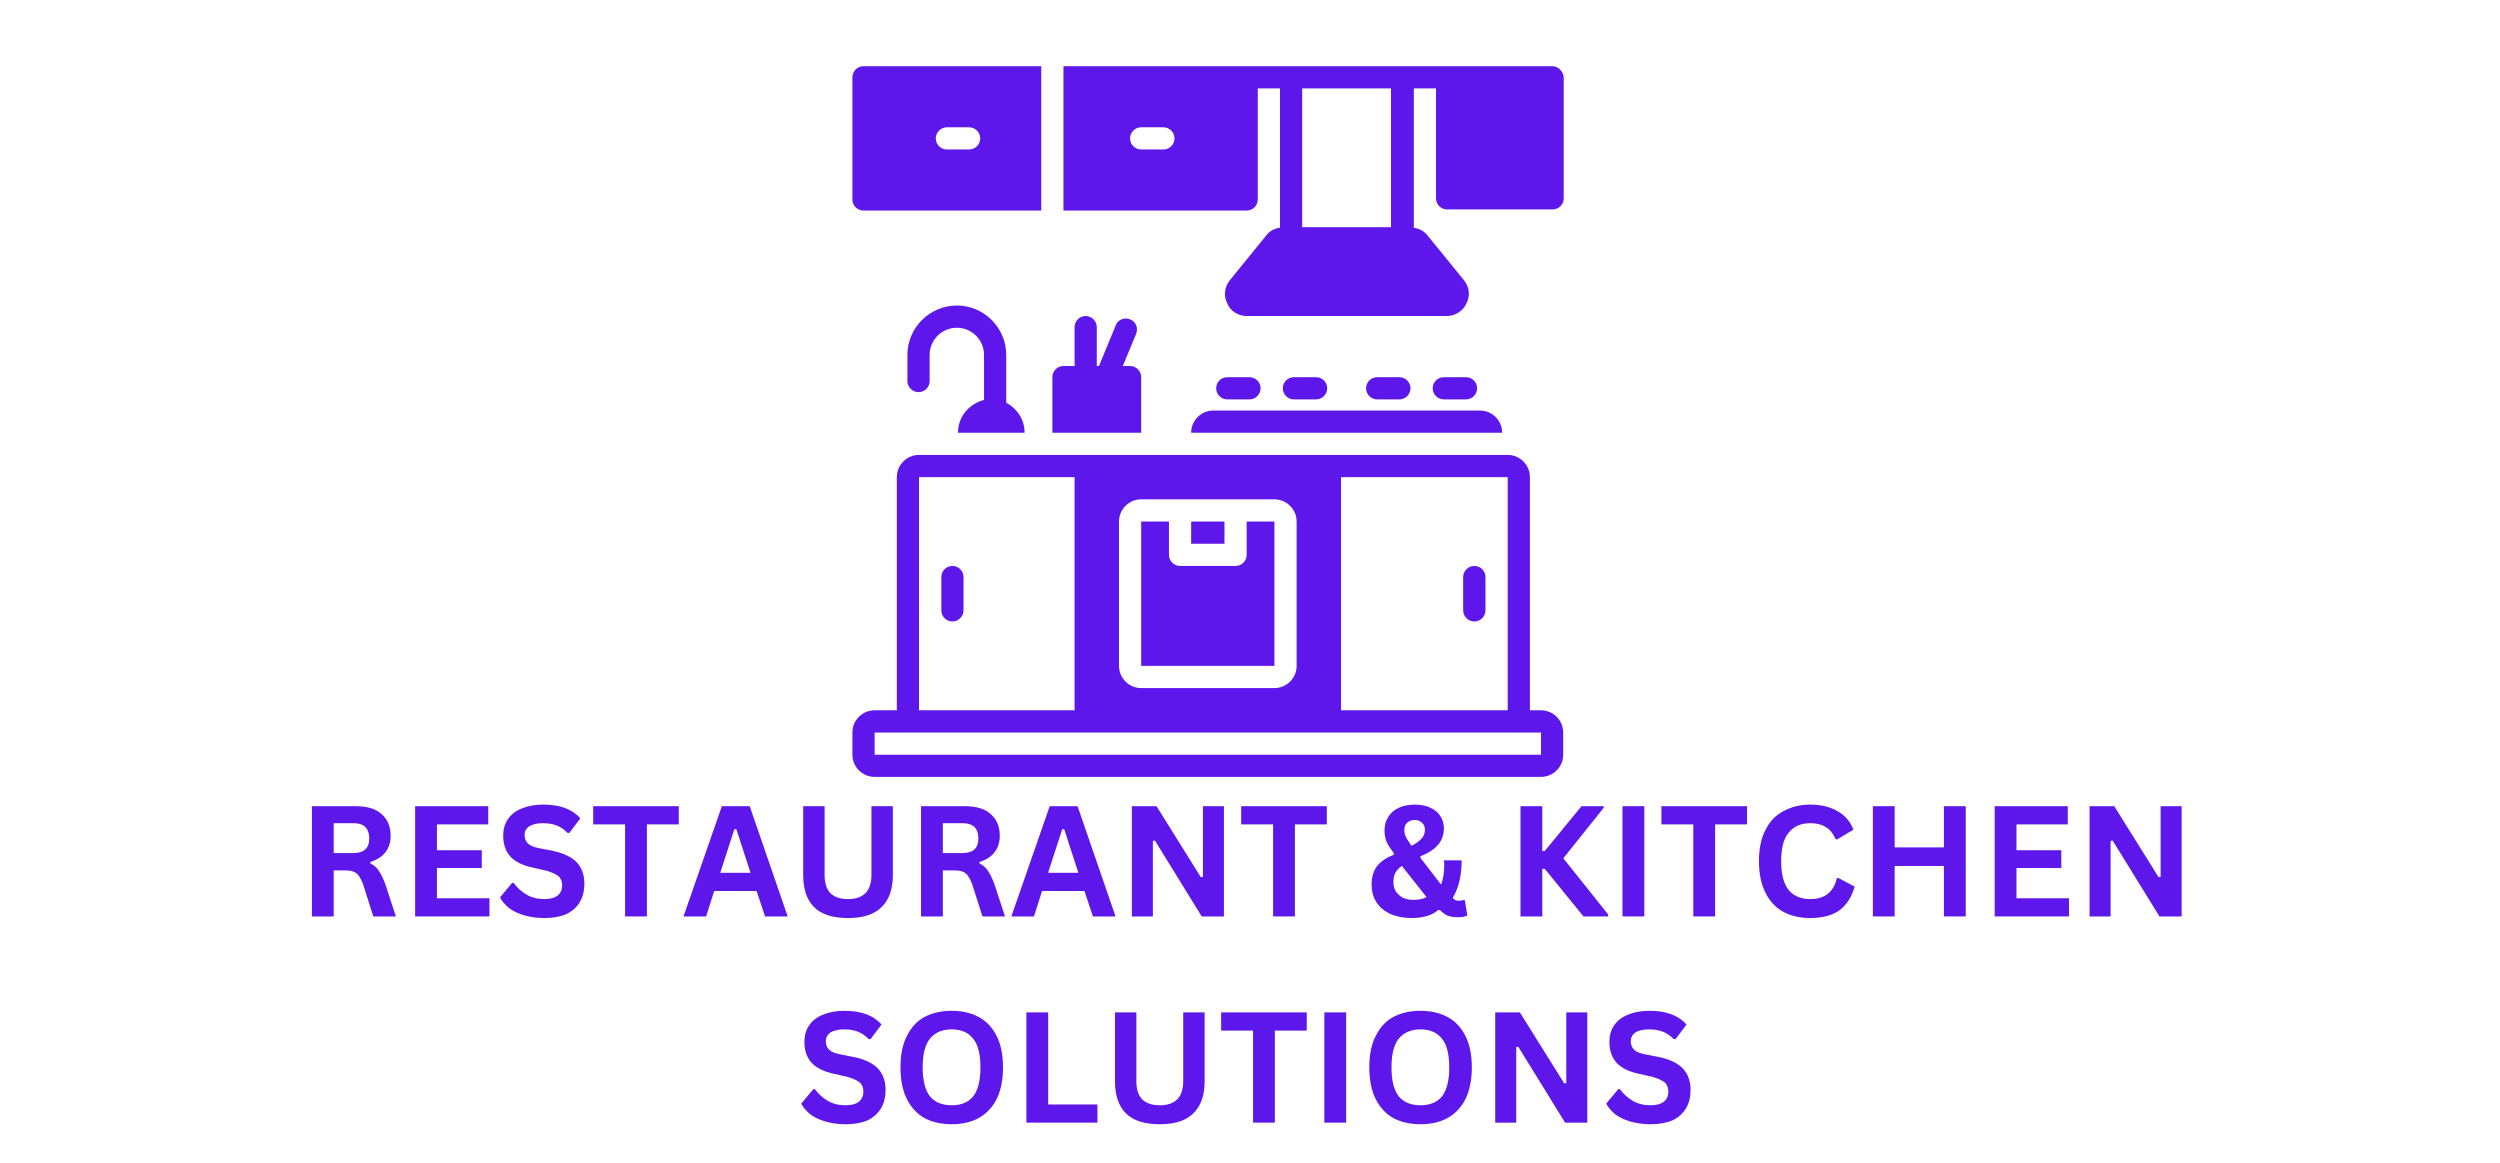 <svg xmlns="http://www.w3.org/2000/svg" xmlns:xlink="http://www.w3.org/1999/xlink" width="129" zoomAndPan="magnify" viewBox="0 0 96.75 45" height="60" preserveAspectRatio="xMidYMid meet" version="1.0"><defs><g/><clipPath id="ba52f2d2f6"><path d="M 32.988 17 L 60.668 17 L 60.668 30.23 L 32.988 30.23 Z M 32.988 17 " clip-rule="nonzero"/></clipPath><clipPath id="8bc9ef7826"><path d="M 41 2.551 L 60.668 2.551 L 60.668 13 L 41 13 Z M 41 2.551 " clip-rule="nonzero"/></clipPath><clipPath id="5805543e8d"><path d="M 32.988 2.551 L 41 2.551 L 41 9 L 32.988 9 Z M 32.988 2.551 " clip-rule="nonzero"/></clipPath></defs><path fill="#5e17eb" d="M 57.059 21.902 C 56.82 21.902 56.625 22.094 56.625 22.332 L 56.625 23.621 C 56.625 23.855 56.82 24.051 57.059 24.051 C 57.293 24.051 57.488 23.855 57.488 23.621 L 57.488 22.332 C 57.488 22.094 57.293 21.902 57.059 21.902 Z M 57.059 21.902 " fill-opacity="1" fill-rule="nonzero"/><path fill="#5e17eb" d="M 36.859 21.902 C 36.621 21.902 36.43 22.094 36.43 22.332 L 36.43 23.621 C 36.43 23.855 36.621 24.051 36.859 24.051 C 37.094 24.051 37.289 23.855 37.289 23.621 L 37.289 22.332 C 37.289 22.094 37.094 21.902 36.859 21.902 Z M 36.859 21.902 " fill-opacity="1" fill-rule="nonzero"/><path fill="#5e17eb" d="M 46.098 20.184 L 47.387 20.184 L 47.387 21.043 L 46.098 21.043 Z M 46.098 20.184 " fill-opacity="1" fill-rule="nonzero"/><g clip-path="url(#ba52f2d2f6)"><path fill="#5e17eb" d="M 59.637 27.488 L 59.207 27.488 L 59.207 18.465 C 59.207 17.992 58.82 17.605 58.348 17.605 L 35.566 17.605 C 35.094 17.605 34.707 17.992 34.707 18.465 L 34.707 27.488 L 33.848 27.488 C 33.375 27.488 32.988 27.875 32.988 28.348 L 32.988 29.207 C 32.988 29.68 33.375 30.066 33.848 30.066 L 59.637 30.066 C 60.109 30.066 60.496 29.68 60.496 29.207 L 60.496 28.348 C 60.496 27.875 60.109 27.488 59.637 27.488 Z M 51.898 18.465 L 58.348 18.465 L 58.348 27.488 L 51.898 27.488 Z M 43.305 20.184 C 43.305 19.711 43.691 19.324 44.164 19.324 L 49.32 19.324 C 49.793 19.324 50.18 19.711 50.18 20.184 L 50.18 25.77 C 50.18 26.242 49.793 26.629 49.32 26.629 L 44.164 26.629 C 43.691 26.629 43.305 26.242 43.305 25.77 Z M 35.566 18.465 L 41.586 18.465 L 41.586 27.488 L 35.566 27.488 Z M 59.637 29.207 L 33.848 29.207 L 33.848 28.348 L 59.637 28.348 Z M 59.637 29.207 " fill-opacity="1" fill-rule="nonzero"/></g><path fill="#5e17eb" d="M 37.074 16.746 L 39.652 16.746 C 39.652 16.23 39.352 15.801 38.941 15.586 L 38.941 13.734 C 38.941 12.684 38.082 11.824 37.031 11.824 C 35.977 11.824 35.117 12.684 35.117 13.734 L 35.117 14.746 C 35.117 14.984 35.309 15.176 35.547 15.176 C 35.785 15.176 35.977 14.984 35.977 14.746 L 35.977 13.734 C 35.977 13.156 36.449 12.684 37.031 12.684 C 37.609 12.684 38.082 13.156 38.082 13.734 L 38.082 15.477 C 37.504 15.629 37.074 16.121 37.074 16.746 Z M 37.074 16.746 " fill-opacity="1" fill-rule="nonzero"/><path fill="#5e17eb" d="M 44.164 14.598 C 44.164 14.359 43.969 14.164 43.734 14.164 L 43.453 14.164 L 43.969 12.918 C 44.055 12.703 43.969 12.445 43.734 12.359 C 43.52 12.273 43.262 12.359 43.176 12.598 L 42.531 14.164 L 42.445 14.164 L 42.445 12.66 C 42.445 12.426 42.25 12.23 42.016 12.23 C 41.777 12.23 41.586 12.426 41.586 12.66 L 41.586 14.164 L 41.156 14.164 C 40.918 14.164 40.727 14.359 40.727 14.598 L 40.727 16.746 L 44.164 16.746 Z M 44.164 14.598 " fill-opacity="1" fill-rule="nonzero"/><path fill="#5e17eb" d="M 46.098 16.746 L 58.133 16.746 C 58.133 16.273 57.746 15.887 57.273 15.887 L 46.957 15.887 C 46.484 15.887 46.098 16.273 46.098 16.746 Z M 46.098 16.746 " fill-opacity="1" fill-rule="nonzero"/><path fill="#5e17eb" d="M 49.32 20.184 L 48.246 20.184 L 48.246 21.473 C 48.246 21.707 48.055 21.902 47.816 21.902 L 45.668 21.902 C 45.43 21.902 45.238 21.707 45.238 21.473 L 45.238 20.184 L 44.164 20.184 L 44.164 25.77 L 49.32 25.77 Z M 49.32 20.184 " fill-opacity="1" fill-rule="nonzero"/><path fill="#5e17eb" d="M 48.355 15.457 C 48.59 15.457 48.785 15.262 48.785 15.027 C 48.785 14.789 48.59 14.598 48.355 14.598 L 47.496 14.598 C 47.258 14.598 47.066 14.789 47.066 15.027 C 47.066 15.262 47.258 15.457 47.496 15.457 Z M 48.355 15.457 " fill-opacity="1" fill-rule="nonzero"/><path fill="#5e17eb" d="M 50.934 15.457 C 51.168 15.457 51.363 15.262 51.363 15.027 C 51.363 14.789 51.168 14.598 50.934 14.598 L 50.074 14.598 C 49.836 14.598 49.645 14.789 49.645 15.027 C 49.645 15.262 49.836 15.457 50.074 15.457 Z M 50.934 15.457 " fill-opacity="1" fill-rule="nonzero"/><path fill="#5e17eb" d="M 54.156 15.457 C 54.391 15.457 54.586 15.262 54.586 15.027 C 54.586 14.789 54.391 14.598 54.156 14.598 L 53.297 14.598 C 53.059 14.598 52.867 14.789 52.867 15.027 C 52.867 15.262 53.059 15.457 53.297 15.457 Z M 54.156 15.457 " fill-opacity="1" fill-rule="nonzero"/><path fill="#5e17eb" d="M 56.734 15.457 C 56.973 15.457 57.164 15.262 57.164 15.027 C 57.164 14.789 56.973 14.598 56.734 14.598 L 55.875 14.598 C 55.637 14.598 55.445 14.789 55.445 15.027 C 55.445 15.262 55.637 15.457 55.875 15.457 Z M 56.734 15.457 " fill-opacity="1" fill-rule="nonzero"/><g clip-path="url(#8bc9ef7826)"><path fill="#5e17eb" d="M 60.066 2.562 L 41.156 2.562 L 41.156 8.148 L 48.246 8.148 C 48.484 8.148 48.676 7.957 48.676 7.719 C 48.676 7.719 48.676 7.699 48.676 7.699 C 48.676 7.676 48.676 7.676 48.676 7.676 L 48.676 3.422 L 49.535 3.422 L 49.535 8.816 C 49.32 8.836 49.129 8.945 49 9.117 L 47.602 10.836 C 47.387 11.094 47.344 11.457 47.496 11.738 C 47.602 12.039 47.926 12.23 48.246 12.23 L 55.98 12.23 C 56.305 12.23 56.625 12.039 56.754 11.738 C 56.906 11.438 56.863 11.094 56.648 10.836 L 55.25 9.117 C 55.121 8.945 54.906 8.836 54.715 8.816 L 54.715 3.422 L 55.574 3.422 L 55.574 7.676 C 55.574 7.914 55.766 8.105 56.004 8.105 L 60.086 8.105 C 60.324 8.105 60.516 7.914 60.516 7.676 L 60.516 2.992 C 60.496 2.754 60.301 2.562 60.066 2.562 Z M 45.023 5.785 L 44.164 5.785 C 43.926 5.785 43.734 5.594 43.734 5.355 C 43.734 5.121 43.926 4.926 44.164 4.926 L 45.023 4.926 C 45.258 4.926 45.453 5.121 45.453 5.355 C 45.453 5.594 45.258 5.785 45.023 5.785 Z M 53.832 8.793 L 50.395 8.793 L 50.395 3.422 L 53.832 3.422 Z M 53.832 8.793 " fill-opacity="1" fill-rule="nonzero"/></g><g clip-path="url(#5805543e8d)"><path fill="#5e17eb" d="M 33.418 8.148 L 40.297 8.148 L 40.297 2.562 L 33.418 2.562 C 33.184 2.562 32.988 2.754 32.988 2.992 L 32.988 7.719 C 32.988 7.957 33.184 8.148 33.418 8.148 Z M 36.645 4.926 L 37.504 4.926 C 37.738 4.926 37.934 5.121 37.934 5.355 C 37.934 5.594 37.738 5.785 37.504 5.785 L 36.645 5.785 C 36.406 5.785 36.215 5.594 36.215 5.355 C 36.215 5.121 36.406 4.926 36.645 4.926 Z M 36.645 4.926 " fill-opacity="1" fill-rule="nonzero"/></g><g fill="#5e17eb" fill-opacity="1"><g transform="translate(11.509, 35.466)"><g><path d="M 0.562 0 L 0.562 -4.266 L 2.266 -4.266 C 2.711 -4.266 3.047 -4.16 3.266 -3.953 C 3.492 -3.754 3.609 -3.477 3.609 -3.125 C 3.609 -2.863 3.539 -2.648 3.406 -2.484 C 3.281 -2.316 3.086 -2.191 2.828 -2.109 L 2.828 -2.047 C 2.961 -1.984 3.066 -1.895 3.141 -1.781 C 3.223 -1.664 3.305 -1.5 3.391 -1.281 L 3.812 0 L 2.938 0 L 2.531 -1.281 C 2.477 -1.406 2.426 -1.504 2.375 -1.578 C 2.32 -1.648 2.254 -1.703 2.172 -1.734 C 2.086 -1.766 1.984 -1.781 1.859 -1.781 L 1.406 -1.781 L 1.406 0 Z M 2.172 -2.453 C 2.578 -2.453 2.781 -2.641 2.781 -3.016 C 2.781 -3.41 2.578 -3.609 2.172 -3.609 L 1.406 -3.609 L 1.406 -2.453 Z M 2.172 -2.453 "/></g></g><g transform="translate(15.504, 35.466)"><g><path d="M 1.406 -1.875 L 1.406 -0.703 L 3.438 -0.703 L 3.438 0 L 0.562 0 L 0.562 -4.266 L 3.391 -4.266 L 3.391 -3.562 L 1.406 -3.562 L 1.406 -2.562 L 3.141 -2.562 L 3.141 -1.875 Z M 1.406 -1.875 "/></g></g><g transform="translate(19.177, 35.466)"><g><path d="M 1.891 0.062 C 1.598 0.062 1.332 0.023 1.094 -0.047 C 0.863 -0.117 0.672 -0.211 0.516 -0.328 C 0.367 -0.453 0.254 -0.586 0.172 -0.734 L 0.641 -1.297 L 0.703 -1.297 C 0.836 -1.109 1.004 -0.957 1.203 -0.844 C 1.398 -0.727 1.629 -0.672 1.891 -0.672 C 2.117 -0.672 2.289 -0.719 2.406 -0.812 C 2.52 -0.906 2.578 -1.035 2.578 -1.203 C 2.578 -1.305 2.555 -1.391 2.516 -1.453 C 2.484 -1.523 2.422 -1.582 2.328 -1.625 C 2.242 -1.676 2.129 -1.723 1.984 -1.766 L 1.438 -1.891 C 1.051 -1.973 0.766 -2.113 0.578 -2.312 C 0.391 -2.52 0.297 -2.789 0.297 -3.125 C 0.297 -3.363 0.352 -3.57 0.469 -3.75 C 0.594 -3.938 0.77 -4.078 1 -4.172 C 1.238 -4.273 1.52 -4.328 1.844 -4.328 C 2.164 -4.328 2.441 -4.285 2.672 -4.203 C 2.91 -4.117 3.113 -3.984 3.281 -3.797 L 2.859 -3.234 L 2.781 -3.234 C 2.664 -3.359 2.531 -3.453 2.375 -3.516 C 2.219 -3.578 2.039 -3.609 1.844 -3.609 C 1.602 -3.609 1.422 -3.566 1.297 -3.484 C 1.18 -3.398 1.125 -3.289 1.125 -3.156 C 1.125 -3.02 1.164 -2.91 1.25 -2.828 C 1.332 -2.742 1.477 -2.68 1.688 -2.641 L 2.25 -2.531 C 2.664 -2.438 2.969 -2.285 3.156 -2.078 C 3.344 -1.867 3.438 -1.598 3.438 -1.266 C 3.438 -0.992 3.379 -0.758 3.266 -0.562 C 3.148 -0.363 2.977 -0.207 2.75 -0.094 C 2.52 0.008 2.234 0.062 1.891 0.062 Z M 1.891 0.062 "/></g></g><g transform="translate(22.847, 35.466)"><g><path d="M 3.422 -4.266 L 3.422 -3.562 L 2.188 -3.562 L 2.188 0 L 1.344 0 L 1.344 -3.562 L 0.109 -3.562 L 0.109 -4.266 Z M 3.422 -4.266 "/></g></g><g transform="translate(26.389, 35.466)"><g><path d="M 4.094 0 L 3.219 0 L 2.891 -0.984 L 1.25 -0.984 L 0.938 0 L 0.062 0 L 1.547 -4.266 L 2.625 -4.266 Z M 2.031 -3.375 L 1.484 -1.688 L 2.656 -1.688 L 2.109 -3.375 Z M 2.031 -3.375 "/></g></g><g transform="translate(30.553, 35.466)"><g><path d="M 2.266 0.062 C 1.672 0.062 1.234 -0.078 0.953 -0.359 C 0.672 -0.641 0.531 -1.051 0.531 -1.594 L 0.531 -4.266 L 1.359 -4.266 L 1.359 -1.609 C 1.359 -1.297 1.43 -1.062 1.578 -0.906 C 1.734 -0.75 1.961 -0.672 2.266 -0.672 C 2.867 -0.672 3.172 -0.984 3.172 -1.609 L 3.172 -4.266 L 4 -4.266 L 4 -1.594 C 4 -1.051 3.852 -0.641 3.562 -0.359 C 3.281 -0.078 2.848 0.062 2.266 0.062 Z M 2.266 0.062 "/></g></g><g transform="translate(35.082, 35.466)"><g><path d="M 0.562 0 L 0.562 -4.266 L 2.266 -4.266 C 2.711 -4.266 3.047 -4.16 3.266 -3.953 C 3.492 -3.754 3.609 -3.477 3.609 -3.125 C 3.609 -2.863 3.539 -2.648 3.406 -2.484 C 3.281 -2.316 3.086 -2.191 2.828 -2.109 L 2.828 -2.047 C 2.961 -1.984 3.066 -1.895 3.141 -1.781 C 3.223 -1.664 3.305 -1.5 3.391 -1.281 L 3.812 0 L 2.938 0 L 2.531 -1.281 C 2.477 -1.406 2.426 -1.504 2.375 -1.578 C 2.32 -1.648 2.254 -1.703 2.172 -1.734 C 2.086 -1.766 1.984 -1.781 1.859 -1.781 L 1.406 -1.781 L 1.406 0 Z M 2.172 -2.453 C 2.578 -2.453 2.781 -2.641 2.781 -3.016 C 2.781 -3.41 2.578 -3.609 2.172 -3.609 L 1.406 -3.609 L 1.406 -2.453 Z M 2.172 -2.453 "/></g></g><g transform="translate(39.077, 35.466)"><g><path d="M 4.094 0 L 3.219 0 L 2.891 -0.984 L 1.25 -0.984 L 0.938 0 L 0.062 0 L 1.547 -4.266 L 2.625 -4.266 Z M 2.031 -3.375 L 1.484 -1.688 L 2.656 -1.688 L 2.109 -3.375 Z M 2.031 -3.375 "/></g></g><g transform="translate(43.241, 35.466)"><g><path d="M 1.375 0 L 0.562 0 L 0.562 -4.266 L 1.516 -4.266 L 3.234 -1.516 L 3.312 -1.531 L 3.312 -4.266 L 4.125 -4.266 L 4.125 0 L 3.266 0 L 1.453 -2.938 L 1.375 -2.922 Z M 1.375 0 "/></g></g><g transform="translate(47.925, 35.466)"><g><path d="M 3.422 -4.266 L 3.422 -3.562 L 2.188 -3.562 L 2.188 0 L 1.344 0 L 1.344 -3.562 L 0.109 -3.562 L 0.109 -4.266 Z M 3.422 -4.266 "/></g></g><g transform="translate(51.466, 35.466)"><g/></g><g transform="translate(52.878, 35.466)"><g><path d="M 1.75 0.062 C 1.438 0.062 1.164 0.008 0.938 -0.094 C 0.707 -0.195 0.523 -0.348 0.391 -0.547 C 0.266 -0.742 0.203 -0.973 0.203 -1.234 C 0.203 -1.516 0.27 -1.75 0.406 -1.938 C 0.551 -2.125 0.77 -2.273 1.062 -2.391 L 1.062 -2.453 C 0.938 -2.609 0.844 -2.754 0.781 -2.891 C 0.727 -3.023 0.703 -3.172 0.703 -3.328 C 0.703 -3.523 0.75 -3.695 0.844 -3.844 C 0.938 -4 1.07 -4.117 1.25 -4.203 C 1.426 -4.285 1.633 -4.328 1.875 -4.328 C 2.113 -4.328 2.316 -4.285 2.484 -4.203 C 2.648 -4.129 2.773 -4.023 2.859 -3.891 C 2.953 -3.754 3 -3.594 3 -3.406 C 3 -3.164 2.926 -2.957 2.781 -2.781 C 2.633 -2.602 2.406 -2.453 2.094 -2.328 L 2.094 -2.266 L 2.891 -1.234 C 2.93 -1.328 2.961 -1.441 2.984 -1.578 C 3.004 -1.711 3.016 -1.863 3.016 -2.031 L 3 -2.172 L 3.688 -2.172 C 3.688 -1.578 3.57 -1.094 3.344 -0.719 C 3.383 -0.676 3.422 -0.645 3.453 -0.625 C 3.492 -0.613 3.535 -0.609 3.578 -0.609 C 3.617 -0.609 3.648 -0.609 3.672 -0.609 C 3.703 -0.617 3.734 -0.629 3.766 -0.641 L 3.812 -0.625 L 3.906 -0.047 C 3.875 -0.016 3.82 0.004 3.75 0.016 C 3.688 0.023 3.613 0.031 3.531 0.031 C 3.383 0.031 3.254 0.008 3.141 -0.031 C 3.035 -0.082 2.938 -0.156 2.844 -0.25 L 2.781 -0.25 C 2.539 -0.039 2.195 0.062 1.75 0.062 Z M 1.75 -2.734 C 1.926 -2.828 2.055 -2.922 2.141 -3.016 C 2.223 -3.109 2.266 -3.223 2.266 -3.359 C 2.266 -3.473 2.227 -3.562 2.156 -3.625 C 2.082 -3.695 1.988 -3.734 1.875 -3.734 C 1.75 -3.734 1.648 -3.695 1.578 -3.625 C 1.504 -3.562 1.469 -3.469 1.469 -3.344 C 1.469 -3.25 1.488 -3.16 1.531 -3.078 C 1.57 -2.992 1.645 -2.879 1.75 -2.734 Z M 1.844 -0.641 C 2.031 -0.641 2.191 -0.676 2.328 -0.75 L 1.375 -1.953 C 1.258 -1.879 1.176 -1.789 1.125 -1.688 C 1.07 -1.594 1.047 -1.473 1.047 -1.328 C 1.047 -1.191 1.078 -1.07 1.141 -0.969 C 1.211 -0.863 1.305 -0.781 1.422 -0.719 C 1.547 -0.664 1.688 -0.641 1.844 -0.641 Z M 1.844 -0.641 "/></g></g><g transform="translate(56.87, 35.466)"><g/></g><g transform="translate(58.281, 35.466)"><g><path d="M 0.562 0 L 0.562 -4.266 L 1.406 -4.266 L 1.406 -2.531 L 1.5 -2.531 L 2.922 -4.266 L 3.781 -4.266 L 3.781 -4.203 L 2.219 -2.25 L 3.953 -0.078 L 3.953 0 L 3 0 L 1.5 -1.844 L 1.406 -1.844 L 1.406 0 Z M 0.562 0 "/></g></g><g transform="translate(62.229, 35.466)"><g><path d="M 1.406 0 L 0.562 0 L 0.562 -4.266 L 1.406 -4.266 Z M 1.406 0 "/></g></g><g transform="translate(64.187, 35.466)"><g><path d="M 3.422 -4.266 L 3.422 -3.562 L 2.188 -3.562 L 2.188 0 L 1.344 0 L 1.344 -3.562 L 0.109 -3.562 L 0.109 -4.266 Z M 3.422 -4.266 "/></g></g><g transform="translate(67.728, 35.466)"><g><path d="M 2.328 0.062 C 1.941 0.062 1.598 -0.016 1.297 -0.172 C 0.992 -0.336 0.758 -0.586 0.594 -0.922 C 0.426 -1.254 0.344 -1.66 0.344 -2.141 C 0.344 -2.617 0.426 -3.02 0.594 -3.344 C 0.758 -3.676 0.992 -3.922 1.297 -4.078 C 1.598 -4.242 1.941 -4.328 2.328 -4.328 C 2.742 -4.328 3.094 -4.242 3.375 -4.078 C 3.664 -3.922 3.875 -3.68 4 -3.359 L 3.375 -2.984 L 3.312 -2.984 C 3.219 -3.203 3.094 -3.359 2.938 -3.453 C 2.781 -3.555 2.578 -3.609 2.328 -3.609 C 1.973 -3.609 1.695 -3.488 1.5 -3.25 C 1.301 -3.02 1.203 -2.648 1.203 -2.141 C 1.203 -1.629 1.301 -1.254 1.5 -1.016 C 1.695 -0.785 1.973 -0.672 2.328 -0.672 C 2.891 -0.672 3.234 -0.941 3.359 -1.484 L 3.422 -1.484 L 4.047 -1.156 C 3.93 -0.75 3.734 -0.441 3.453 -0.234 C 3.172 -0.035 2.797 0.062 2.328 0.062 Z M 2.328 0.062 "/></g></g><g transform="translate(71.918, 35.466)"><g><path d="M 3.312 -2.672 L 3.312 -4.266 L 4.156 -4.266 L 4.156 0 L 3.312 0 L 3.312 -1.953 L 1.406 -1.953 L 1.406 0 L 0.562 0 L 0.562 -4.266 L 1.406 -4.266 L 1.406 -2.672 Z M 3.312 -2.672 "/></g></g><g transform="translate(76.632, 35.466)"><g><path d="M 1.406 -1.875 L 1.406 -0.703 L 3.438 -0.703 L 3.438 0 L 0.562 0 L 0.562 -4.266 L 3.391 -4.266 L 3.391 -3.562 L 1.406 -3.562 L 1.406 -2.562 L 3.141 -2.562 L 3.141 -1.875 Z M 1.406 -1.875 "/></g></g><g transform="translate(80.305, 35.466)"><g><path d="M 1.375 0 L 0.562 0 L 0.562 -4.266 L 1.516 -4.266 L 3.234 -1.516 L 3.312 -1.531 L 3.312 -4.266 L 4.125 -4.266 L 4.125 0 L 3.266 0 L 1.453 -2.938 L 1.375 -2.922 Z M 1.375 0 "/></g></g></g><g fill="#5e17eb" fill-opacity="1"><g transform="translate(30.834, 43.446)"><g><path d="M 1.891 0.062 C 1.598 0.062 1.332 0.023 1.094 -0.047 C 0.863 -0.117 0.672 -0.211 0.516 -0.328 C 0.367 -0.453 0.254 -0.586 0.172 -0.734 L 0.641 -1.297 L 0.703 -1.297 C 0.836 -1.109 1.004 -0.957 1.203 -0.844 C 1.398 -0.727 1.629 -0.672 1.891 -0.672 C 2.117 -0.672 2.289 -0.719 2.406 -0.812 C 2.52 -0.906 2.578 -1.035 2.578 -1.203 C 2.578 -1.305 2.555 -1.391 2.516 -1.453 C 2.484 -1.523 2.422 -1.582 2.328 -1.625 C 2.242 -1.676 2.129 -1.723 1.984 -1.766 L 1.438 -1.891 C 1.051 -1.973 0.766 -2.113 0.578 -2.312 C 0.391 -2.52 0.297 -2.789 0.297 -3.125 C 0.297 -3.363 0.352 -3.57 0.469 -3.75 C 0.594 -3.938 0.77 -4.078 1 -4.172 C 1.238 -4.273 1.52 -4.328 1.844 -4.328 C 2.164 -4.328 2.441 -4.285 2.672 -4.203 C 2.91 -4.117 3.113 -3.984 3.281 -3.797 L 2.859 -3.234 L 2.781 -3.234 C 2.664 -3.359 2.531 -3.453 2.375 -3.516 C 2.219 -3.578 2.039 -3.609 1.844 -3.609 C 1.602 -3.609 1.422 -3.566 1.297 -3.484 C 1.18 -3.398 1.125 -3.289 1.125 -3.156 C 1.125 -3.02 1.164 -2.91 1.25 -2.828 C 1.332 -2.742 1.477 -2.68 1.688 -2.641 L 2.25 -2.531 C 2.664 -2.438 2.969 -2.285 3.156 -2.078 C 3.344 -1.867 3.438 -1.598 3.438 -1.266 C 3.438 -0.992 3.379 -0.758 3.266 -0.562 C 3.148 -0.363 2.977 -0.207 2.75 -0.094 C 2.52 0.008 2.234 0.062 1.891 0.062 Z M 1.891 0.062 "/></g></g><g transform="translate(34.505, 43.446)"><g><path d="M 2.328 0.062 C 1.93 0.062 1.582 -0.016 1.281 -0.172 C 0.988 -0.336 0.758 -0.582 0.594 -0.906 C 0.426 -1.238 0.344 -1.648 0.344 -2.141 C 0.344 -2.629 0.426 -3.035 0.594 -3.359 C 0.758 -3.691 0.988 -3.938 1.281 -4.094 C 1.582 -4.25 1.93 -4.328 2.328 -4.328 C 2.723 -4.328 3.066 -4.25 3.359 -4.094 C 3.66 -3.938 3.895 -3.691 4.062 -3.359 C 4.227 -3.035 4.312 -2.629 4.312 -2.141 C 4.312 -1.648 4.227 -1.238 4.062 -0.906 C 3.895 -0.582 3.66 -0.336 3.359 -0.172 C 3.066 -0.016 2.723 0.062 2.328 0.062 Z M 2.328 -0.672 C 2.691 -0.672 2.969 -0.785 3.156 -1.016 C 3.344 -1.254 3.438 -1.629 3.438 -2.141 C 3.438 -2.648 3.344 -3.02 3.156 -3.25 C 2.969 -3.488 2.691 -3.609 2.328 -3.609 C 1.961 -3.609 1.68 -3.488 1.484 -3.25 C 1.297 -3.02 1.203 -2.648 1.203 -2.141 C 1.203 -1.629 1.297 -1.254 1.484 -1.016 C 1.68 -0.785 1.961 -0.672 2.328 -0.672 Z M 2.328 -0.672 "/></g></g><g transform="translate(39.159, 43.446)"><g><path d="M 1.406 -4.266 L 1.406 -0.703 L 3.312 -0.703 L 3.312 0 L 0.562 0 L 0.562 -4.266 Z M 1.406 -4.266 "/></g></g><g transform="translate(42.619, 43.446)"><g><path d="M 2.266 0.062 C 1.672 0.062 1.234 -0.078 0.953 -0.359 C 0.672 -0.641 0.531 -1.051 0.531 -1.594 L 0.531 -4.266 L 1.359 -4.266 L 1.359 -1.609 C 1.359 -1.297 1.43 -1.062 1.578 -0.906 C 1.734 -0.75 1.961 -0.672 2.266 -0.672 C 2.867 -0.672 3.172 -0.984 3.172 -1.609 L 3.172 -4.266 L 4 -4.266 L 4 -1.594 C 4 -1.051 3.852 -0.641 3.562 -0.359 C 3.281 -0.078 2.848 0.062 2.266 0.062 Z M 2.266 0.062 "/></g></g><g transform="translate(47.149, 43.446)"><g><path d="M 3.422 -4.266 L 3.422 -3.562 L 2.188 -3.562 L 2.188 0 L 1.344 0 L 1.344 -3.562 L 0.109 -3.562 L 0.109 -4.266 Z M 3.422 -4.266 "/></g></g><g transform="translate(50.69, 43.446)"><g><path d="M 1.406 0 L 0.562 0 L 0.562 -4.266 L 1.406 -4.266 Z M 1.406 0 "/></g></g><g transform="translate(52.648, 43.446)"><g><path d="M 2.328 0.062 C 1.93 0.062 1.582 -0.016 1.281 -0.172 C 0.988 -0.336 0.758 -0.582 0.594 -0.906 C 0.426 -1.238 0.344 -1.648 0.344 -2.141 C 0.344 -2.629 0.426 -3.035 0.594 -3.359 C 0.758 -3.691 0.988 -3.938 1.281 -4.094 C 1.582 -4.25 1.93 -4.328 2.328 -4.328 C 2.723 -4.328 3.066 -4.25 3.359 -4.094 C 3.66 -3.938 3.895 -3.691 4.062 -3.359 C 4.227 -3.035 4.312 -2.629 4.312 -2.141 C 4.312 -1.648 4.227 -1.238 4.062 -0.906 C 3.895 -0.582 3.66 -0.336 3.359 -0.172 C 3.066 -0.016 2.723 0.062 2.328 0.062 Z M 2.328 -0.672 C 2.691 -0.672 2.969 -0.785 3.156 -1.016 C 3.344 -1.254 3.438 -1.629 3.438 -2.141 C 3.438 -2.648 3.344 -3.02 3.156 -3.25 C 2.969 -3.488 2.691 -3.609 2.328 -3.609 C 1.961 -3.609 1.68 -3.488 1.484 -3.25 C 1.297 -3.02 1.203 -2.648 1.203 -2.141 C 1.203 -1.629 1.297 -1.254 1.484 -1.016 C 1.68 -0.785 1.961 -0.672 2.328 -0.672 Z M 2.328 -0.672 "/></g></g><g transform="translate(57.303, 43.446)"><g><path d="M 1.375 0 L 0.562 0 L 0.562 -4.266 L 1.516 -4.266 L 3.234 -1.516 L 3.312 -1.531 L 3.312 -4.266 L 4.125 -4.266 L 4.125 0 L 3.266 0 L 1.453 -2.938 L 1.375 -2.922 Z M 1.375 0 "/></g></g><g transform="translate(61.987, 43.446)"><g><path d="M 1.891 0.062 C 1.598 0.062 1.332 0.023 1.094 -0.047 C 0.863 -0.117 0.672 -0.211 0.516 -0.328 C 0.367 -0.453 0.254 -0.586 0.172 -0.734 L 0.641 -1.297 L 0.703 -1.297 C 0.836 -1.109 1.004 -0.957 1.203 -0.844 C 1.398 -0.727 1.629 -0.672 1.891 -0.672 C 2.117 -0.672 2.289 -0.719 2.406 -0.812 C 2.52 -0.906 2.578 -1.035 2.578 -1.203 C 2.578 -1.305 2.555 -1.391 2.516 -1.453 C 2.484 -1.523 2.422 -1.582 2.328 -1.625 C 2.242 -1.676 2.129 -1.723 1.984 -1.766 L 1.438 -1.891 C 1.051 -1.973 0.766 -2.113 0.578 -2.312 C 0.391 -2.52 0.297 -2.789 0.297 -3.125 C 0.297 -3.363 0.352 -3.57 0.469 -3.75 C 0.594 -3.938 0.77 -4.078 1 -4.172 C 1.238 -4.273 1.52 -4.328 1.844 -4.328 C 2.164 -4.328 2.441 -4.285 2.672 -4.203 C 2.91 -4.117 3.113 -3.984 3.281 -3.797 L 2.859 -3.234 L 2.781 -3.234 C 2.664 -3.359 2.531 -3.453 2.375 -3.516 C 2.219 -3.578 2.039 -3.609 1.844 -3.609 C 1.602 -3.609 1.422 -3.566 1.297 -3.484 C 1.18 -3.398 1.125 -3.289 1.125 -3.156 C 1.125 -3.02 1.164 -2.91 1.25 -2.828 C 1.332 -2.742 1.477 -2.68 1.688 -2.641 L 2.25 -2.531 C 2.664 -2.438 2.969 -2.285 3.156 -2.078 C 3.344 -1.867 3.438 -1.598 3.438 -1.266 C 3.438 -0.992 3.379 -0.758 3.266 -0.562 C 3.148 -0.363 2.977 -0.207 2.75 -0.094 C 2.52 0.008 2.234 0.062 1.891 0.062 Z M 1.891 0.062 "/></g></g></g></svg>